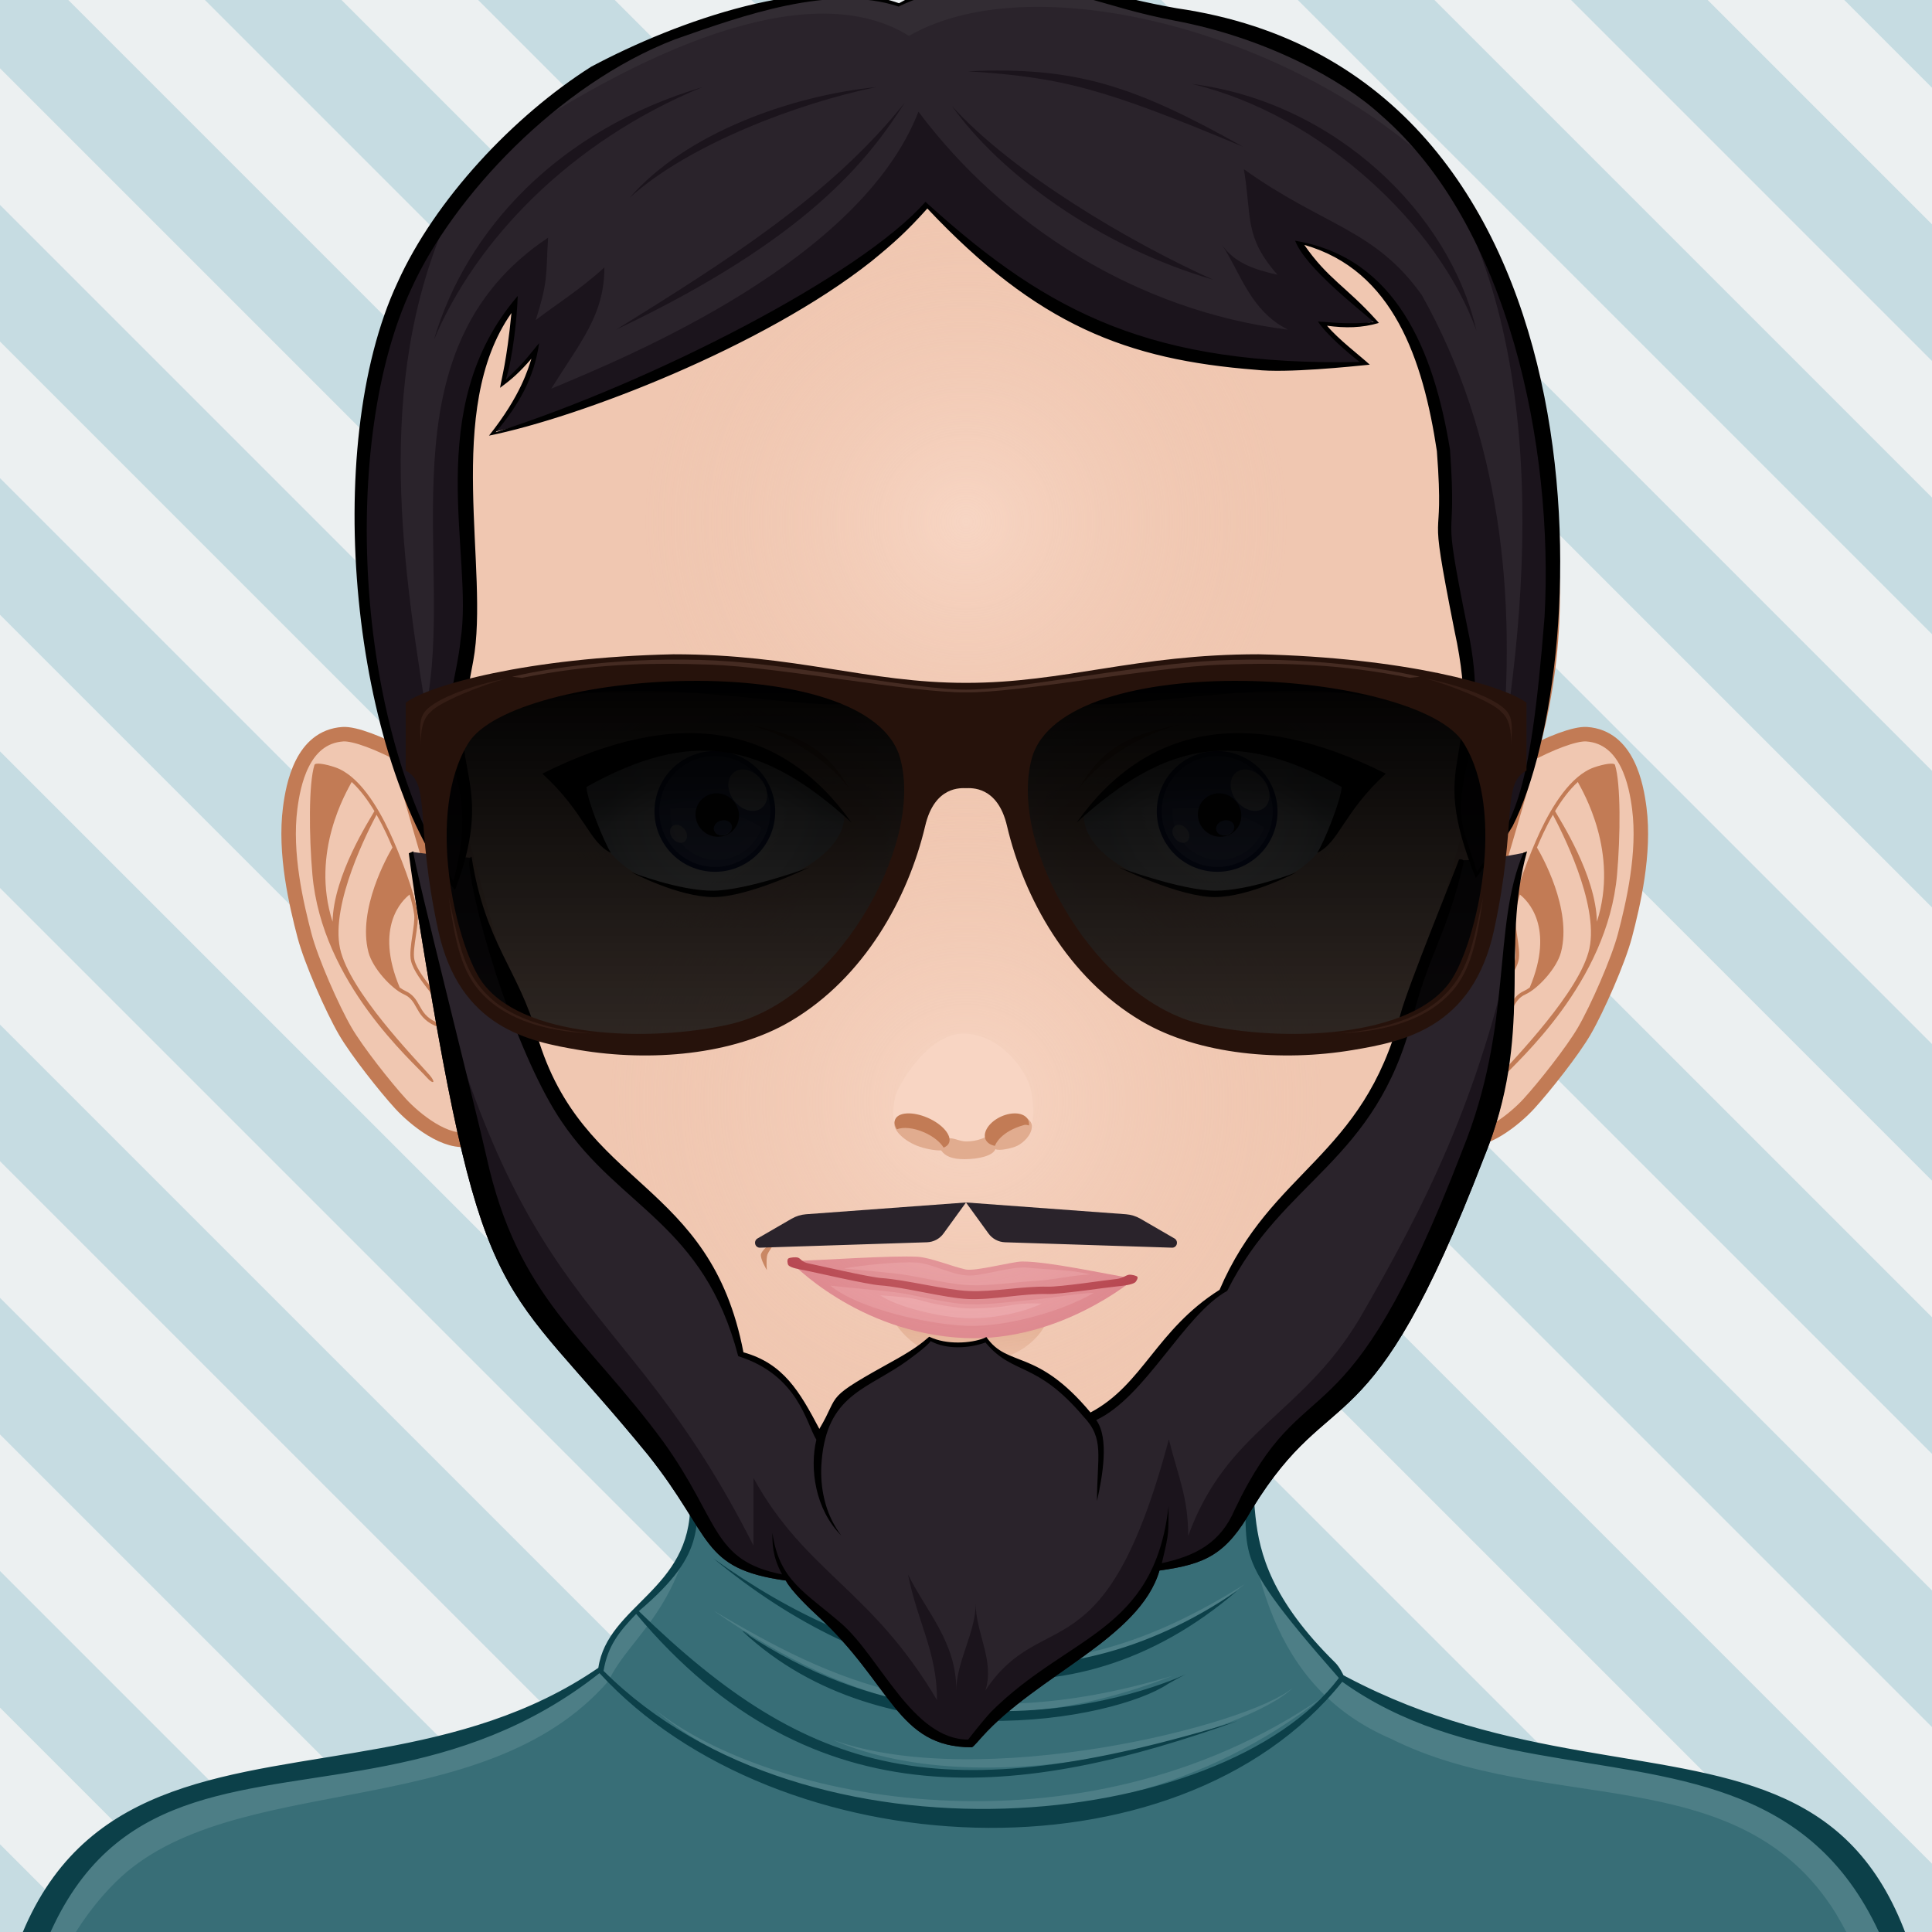<svg xmlns='http://www.w3.org/2000/svg' viewBox='0 0 200 200' width='200' height='200'><defs><linearGradient id='gradient-14' x1='100' x2='100' y1='170' y2='132' gradientUnits='userSpaceOnUse'><stop stop-color='#e1ac8f' stop-opacity='0.8' offset='0'/><stop stop-color='#c27b55' stop-opacity='1' offset='0.7'/></linearGradient><radialGradient id='gradient-18' cx='100' cy='114' r='41' gradientUnits='userSpaceOnUse'><stop stop-color='#ffe4d6' stop-opacity='0.5' offset='0'/><stop stop-color='#f0c7b1' stop-opacity='0' offset='0.9'/></radialGradient><radialGradient id='gradient-19' cx='100' cy='54' r='37' gradientUnits='userSpaceOnUse'><stop stop-color='#ffe4d6' stop-opacity='0.5' offset='0'/><stop stop-color='#f0c7b1' stop-opacity='0' offset='0.9'/></radialGradient><radialGradient id='gradient-42' cx='126.035' cy='84.795' r='10.908' gradientTransform='matrix(-1 0 0 1 200 0)' gradientUnits='userSpaceOnUse'><stop stop-color='#FFFFFF' stop-opacity='1' offset='0'/><stop stop-color='#FDFEFE' stop-opacity='1' offset='0.544'/><stop stop-color='#F6F8F9' stop-opacity='1' offset='0.74'/><stop stop-color='#EAEFF2' stop-opacity='1' offset='0.879'/><stop stop-color='#D9E3E8' stop-opacity='1' offset='0.992'/><stop stop-color='#D8E2E7' stop-opacity='1' offset='1'/></radialGradient><radialGradient id='gradient-43' cx='125.637' cy='84.795' r='10.908' gradientUnits='userSpaceOnUse'><stop stop-color='#FFFFFF' stop-opacity='1' offset='0'/><stop stop-color='#FDFEFE' stop-opacity='1' offset='0.544'/><stop stop-color='#F6F8F9' stop-opacity='1' offset='0.74'/><stop stop-color='#EAEFF2' stop-opacity='1' offset='0.879'/><stop stop-color='#D9E3E8' stop-opacity='1' offset='0.992'/><stop stop-color='#D8E2E7' stop-opacity='1' offset='1'/></radialGradient><radialGradient id='gradient-94' cx='123.813' cy='83.449' fx='136.255' fy='83.484' r='17.696' gradientTransform='matrix(1 0.021 0.017 -0.8 -48.987 147.618)' gradientUnits='userSpaceOnUse'><stop stop-color='#e1ac8f' stop-opacity='1' offset='0'/><stop stop-color='#e1ac8f' stop-opacity='0.3' offset='0.7'/><stop stop-color='#f0c7b1' stop-opacity='0' offset='1'/></radialGradient><radialGradient id='gradient-95' cx='122.749' cy='106.061' r='28.568' gradientTransform='matrix(-0.883 -0.469 -0.413 0.777 229.449 81.279)' gradientUnits='userSpaceOnUse'><stop stop-color='#000000' stop-opacity='0' offset='0.9'/><stop stop-color='#000000' stop-opacity='0.2' offset='1'/></radialGradient><radialGradient id='gradient-96' cx='123.414' cy='83.449' fx='135.857' fy='83.484' r='17.696' gradientTransform='matrix(-1 0.021 -0.017 -0.8 248.19 147.626)' gradientUnits='userSpaceOnUse'><stop stop-color='#e1ac8f' stop-opacity='1' offset='0'/><stop stop-color='#e1ac8f' stop-opacity='0.3' offset='0.7'/><stop stop-color='#f0c7b1' stop-opacity='0' offset='1'/></radialGradient><radialGradient id='gradient-97' cx='122.351' cy='106.061' r='28.568' gradientTransform='matrix(0.883 -0.469 0.413 0.777 -29.496 81.092)' gradientUnits='userSpaceOnUse'><stop stop-color='#000000' stop-opacity='0' offset='0.9'/><stop stop-color='#000000' stop-opacity='0.2' offset='1'/></radialGradient><linearGradient id='gradient-122' x1='130' x2='130' y1='69' y2='109' gradientUnits='userSpaceOnUse'><stop stop-color='#000' stop-opacity='1' offset='0'/><stop stop-color='#000' stop-opacity='0.8' offset='1'/></linearGradient><linearGradient id='gradient-123' x1='130' x2='130' y1='69' y2='109' gradientTransform='matrix(-1 0 0 1 200 0)' gradientUnits='userSpaceOnUse'><stop stop-color='#000' stop-opacity='1' offset='0'/><stop stop-color='#000' stop-opacity='0.8' offset='1'/></linearGradient><linearGradient id='gradient-137' x1='100' x2='100' y1='141' y2='137' gradientUnits='userSpaceOnUse'><stop stop-color='#e8b9a0' stop-opacity='1' offset='0.1'/><stop stop-color='#e1ac8f' stop-opacity='1' offset='1'/></linearGradient></defs><path fill='#ecf0f1' opacity='1' d='M225,225H-25V-25h250V225z'/><path fill='#c6dce2' opacity='1' d='M137.635-25h14.142L225,48.224v14.142L137.635-25z M225,90.649V76.507L123.492-25h-14.142L225,90.649z M225,118.934v-14.142L95.208-25H81.065L225,118.934z M225,147.219v-14.143L66.925-25H52.782L225,147.219z M225,225v-7.071L-17.929-25H-25v7.071L217.929,225H225z M225,5.796V-8.345L208.345-25h-14.142L225,5.796z M225,34.081V19.939L180.061-25h-14.142L225,34.081z M225,175.503V161.36L38.64-25H24.497L225,175.503z M222.487-25L225-22.487V-25H222.487z M48.224,225h14.143L-25,137.635v14.142L48.224,225z M19.938,225h14.143L-25,165.919v14.143L19.938,225z M-8.345,225H5.798L-25,194.203v14.143L-8.345,225z M76.507,225h14.143L-25,109.351v14.142L76.507,225z M-22.487,225L-25,222.487V225H-22.487z M161.36,225h14.143L-25,24.497V38.64L161.36,225z M104.792,225h14.142L-25,81.066v14.142L104.792,225z M189.645,225h14.142L-25-3.787v14.142L189.645,225z M225,203.787v-14.143L10.354-25H-3.786L225,203.787z M133.076,225h14.142L-25,52.782v14.142L133.076,225z'/><path fill='#2a232b' opacity='1' d='M100.5,100.5h-1v-1h1V100.5z'/><path fill='#f0c7b1' opacity='1' d='M195.417 199.778c-2.196-4.746-8.195-11.779-14.86-13.722 -8.239-2.403-26.837-5.308-33.733-6.923 -5.528-1.296-16.662-11.294-20.564-14.65 -0.7-0.6-1.273-1.839-1.287-2.76 -0.139-10.864 4.195-39.724 4.195-39.724H100 70.833c0 0 4.334 28.859 4.193 39.724 -0.011 0.921-0.587 2.16-1.285 2.76 -3.902 3.356-15.036 13.354-20.564 14.65 -6.897 1.615-25.495 4.619-33.733 7.022 -6.667 1.942-12.664 8.876-14.86 13.622 -3.708 8.008-4.584 22.5-4.584 35h100 100C200 222.278 199.123 207.786 195.417 199.778z'/><path fill='#ffe4d6' opacity='1' d='M159.156 184.058c24.342 3.542 34.586 8.708 37.794 50.721H200c0-12.5-0.877-26.992-4.583-35 -2.196-4.746-8.195-11.779-14.86-13.722 -8.239-2.403-26.837-5.308-33.733-6.923 -5.528-1.296-18.242-12.069-21.643-16.35 3.36 4.704 12.791 15.605 21.054 18.46C150.188 182.61 153.48 183.232 159.156 184.058zM53.766 181.244c8.263-2.854 17.693-13.756 21.054-18.46 -3.4 4.28-16.114 15.054-21.643 16.35 -6.896 1.615-25.494 4.619-33.733 7.022 -6.665 1.942-12.664 8.876-14.86 13.622 -3.706 8.008-4.583 22.5-4.583 35h3.05c3.188-41.744 13.475-47.183 37.794-50.721C46.52 183.232 49.813 182.61 53.766 181.244z'/><path fill='#e1ac8f' opacity='1' d='M95.646 197.62c0 0-5.074-1.609-7.083-2.379 -10.449-4.009-44.395-6.607-44.395-6.607s35.754 1.419 43.644 2.779c-0.458-4.767-3.017-20.004-3.017-20.004s5.149 16.815 6.409 21.057C91.878 194.734 95.646 197.62 95.646 197.62zM106.445 196.278c-0.089 0.073-0.191 0.168-0.302 0.268C106.256 196.461 106.358 196.372 106.445 196.278zM95.646 197.62c0 0 2.893 2.992 4.347 3.03 1.91 0.051 4.828-2.899 6.151-4.104 -1.265 0.957-4.159 1.391-5.31 1.436C99.504 198.033 95.646 197.62 95.646 197.62zM116.664 190.101c-1.545 0.248-4.386 0.789-4.386 0.789l2.287-14.89c-0.646 3.071-4.474 16.211-8.12 20.278 1.91-1.616 6.158-2.391 8.324-2.704 10.236-1.484 10.232-1.483 41.062-4.94C155.831 188.634 126.76 188.479 116.664 190.101z'/><path fill='none' opacity='1' d='M195.417 199.778c-2.196-4.746-8.195-11.779-14.86-13.722 -8.239-2.403-26.837-5.308-33.733-6.923 -5.528-1.296-16.662-11.294-20.564-14.65 -0.7-0.6-1.273-1.839-1.287-2.76 -0.139-10.864 4.195-39.724 4.195-39.724H100 70.833c0 0 4.334 28.859 4.193 39.724 -0.011 0.921-0.587 2.16-1.285 2.76 -3.902 3.356-15.036 13.354-20.564 14.65 -6.897 1.615-25.495 4.619-33.733 7.022 -6.667 1.942-12.664 8.876-14.86 13.622 -3.708 8.008-4.584 22.5-4.584 35h100 100C200 222.278 199.123 207.786 195.417 199.778z' stroke='#c27b55' stroke-width='1.5'/><path fill='url(#gradient-14)' opacity='1' d='M103.705 170.189c5.292-1.558 13.31-7.012 20.631-12.852 0.352-6.636 1.433-15.887 2.396-23.284 -14.957-2.455-38.464-2.408-53.454 0.081 0.95 7.3 2.01 16.38 2.372 22.974 7.055 5.816 14.789 11.372 20.685 13.087C97.144 170.431 102.896 170.428 103.705 170.189z'/><path fill='#386e77' opacity='1' d='M-0.35 235.399c-5.397-68.442 34.095-42.726 62.751-62.455 0.43-2.869 2.012-4.49 4.209-6.688 8.539-8.537 3.556-12.475 6.837-16.225 0.061 0.682 0.121 1.609 0.203 2.609 14.335 15.54 41.122 21.975 52.534 1.957 0.057-1.388 0.281-4.84 0.455-6.532 2.596 1.968 2.467 4.504 2.671 7.165 0.952 12.423 8.132 15.523 9.356 18.519 29.112 18.84 64.362-8.488 61.582 61.22C190.104 235.4 82.543 236.083-0.35 235.399z'/><path fill='#4d7e86' opacity='1' d='M200.249 234.97c-0.493 0.021-1.225 0.043-2.165 0.064C197.343 222.419 196.966 209.61 190 198c-10-16-30-10-46-18 -12.592-5.396-14.666-18.072-15.685-30.026 0.869 1.59 0.853 3.393 0.995 5.258 0.952 12.423 8.132 15.523 9.356 18.519C167.779 192.59 203.029 165.262 200.249 234.97zM12 194.805c11.883-11.718 38-5.801 51-20.801 2.369-5.019 8.619-7.769 9.354-21.899 -0.828 3.247 1.257 7.153-5.743 14.152 -2.197 2.197-3.779 3.818-4.209 6.688 -28.656 19.729-68.148-5.987-62.751 62.455 0.475 0.004 0.955 0.008 1.432 0.012C0.058 220.805 2.523 204.149 12 194.805zM73.869 166.735c14.154 9.8 28.403 14.222 47.5 6.75C98.572 180.314 85.85 173.819 73.869 166.735zM93.095 170.59c12.673 4 24.608 2.148 35.774-6.604C117.411 171.174 106.868 173.999 93.095 170.59zM67.786 176.957c11.886 10.565 44.754 17.908 69.083-1.222C111.67 193.004 79.525 186.392 67.786 176.957zM86.209 180.108c16.699 7.246 43.293-0.997 47.602-5.373C129.232 178.65 101.399 185.549 86.209 180.108z'/><path fill='#0c4049' opacity='1' d='M139.439 173.615h-0.011c-0.119-0.06-0.239-0.13-0.359-0.2 -0.018-0.054-0.39-0.846-0.851-1.3 -13.21-13.021-4.921-19.103-11.609-24.479 -0.035 0.62-0.531 4.908-0.62 6.819 -11.334 19.824-38.513 12.837-52.13-1.939 -0.045-0.542-0.211-2.664-0.29-3.221 -1.843 1.843-2.156 3.686-2.122 6.281 0.117 9.025-8.533 10.548-9.508 17.079 -28.303 19.487-68.409-6.355-62.75 63.24 84.796 0.705 195.013-0.026 201.541-0.45C203.572 167.624 173.061 191.379 139.439 173.615zM126.739 148.365c0.092 0.092 0.661 0.819 1.11 1.521 -0.366 1-0.638 2.347-1.53 3.93C126.651 149.852 126.667 149.771 126.739 148.365zM73.379 150.216c0.037 0.463 0.12 1.46 0.16 1.949 -0.29-0.31-0.57-0.6-0.82-0.88C72.919 150.905 73.129 150.545 73.379 150.216zM65.859 167.075c18.439 21.978 40.26 18.955 62.26 11.08 -30.612 9.414-44.329 5.81-61.99-11.37 7.46-6.32 5.691-8.829 6.35-15.01 20.39 23.21 50.375 17.96 55.81-1.13h0.01c1.958 11.071-2.637 8.336 10.301 23.06 -12.049 15.935-54.963 20.369-76.121-0.739C62.904 170.416 64.056 168.941 65.859 167.075zM0.109 234.838C0 165.37 32.869 196.235 62.059 173.204c18.395 20.038 59.684 22.314 76.89 0.892 24.883 17.816 61.965-6.61 60.533 60.223C140.951 233.913 65.786 234.118 0.109 234.838zM120.929 174.306c-5.603 3.779-29.402 8.238-44-5.38h-0.01l-0.07-0.061c0.235 0.061 0.513 0.131 0.73 0.46 -0.01-0.01-0.03-0.03-0.06-0.05 -0.085-0.105-0.354-0.32-0.5-0.32C103.716 186.869 130.316 168.975 120.929 174.306zM128.089 164.665c-17.654 15.185-38.134 9.989-54.24-3.34C89.656 172.72 108.896 177.796 128.089 164.665z'/><path fill='#f0c7b1' opacity='1' d='M47.34 82.506c-1.378-2.405-9.403-6.675-11.855-6.501 -4.229 0.299-5.137 5.269-5.446 7.648 -0.609 4.696 0.645 10 1.485 13.201 0.687 2.615 2.874 7.578 4.214 9.883 1.197 2.062 4.145 5.792 5.733 7.525 1.398 1.529 4.73 4.311 7.248 3.632 2.769-0.744 6.015-3.945 6.239-5.312C56.165 105.172 50.926 88.763 47.34 82.506z' stroke='#c27b55' stroke-width='1.5'/><path fill='#c27b55' opacity='1' d='M42.903 99.38c-0.142-0.584 0.007-1.569 0.151-2.521 0.131-0.868 0.255-1.686 0.18-2.265 -0.284-2.169-1.888-6.29-2.936-8.524 -1.206-2.568-3.157-5.803-5.602-6.639 -1.011-0.346-2.073-0.522-2.145-0.241 -0.611 1.943-0.563 7.341-0.212 11.338 0.987 11.242 10.375 19.34 11.872 21.045 0.276 0.314 0.566 0.501 0.637 0.426 0.072-0.076-0.1-0.388-0.375-0.704 -1.477-1.692-8.314-8.684-9.27-13.098 -1.012-4.685 3-12.386 3.776-13.855 0.397 0.69 0.732 1.352 0.991 1.904 0.204 0.434 0.429 0.941 0.66 1.489 -0.456 0.767-3.656 6.36-2.489 10.836 0.431 1.651 2.379 3.778 3.67 4.362 0.71 0.321 0.978 0.801 1.287 1.355 0.359 0.645 0.765 1.374 1.946 1.903 0.24 0.108 0.457 0.151 0.649 0.151 0.333 0 0.586-0.135 0.773-0.295 0.019 0.282-0.349 2.52-0.357 2.853 -0.012 0.431 0.045 0.787 0.146 0.796 0.101 0.008 0.207-0.334 0.221-0.766 0.016-0.529 0.379-3.061 0.289-3.372 -0.264-0.923-1.073-1.964-1.93-3.068C43.994 101.407 43.122 100.284 42.903 99.38zM34.428 95.416c-2.316-7.184 1.456-13.479 1.977-14.464 0.906 0.826 1.704 1.932 2.354 3.015C38.286 84.83 34.526 90.584 34.428 95.416zM45.187 105.831c-1.069-0.479-1.427-1.12-1.774-1.742 -0.313-0.562-0.637-1.143-1.458-1.515 -0.179-0.082-0.375-0.204-0.576-0.346 -2.646-6.304 0.289-9.059 1.025-9.625 0.226 0.771 0.394 1.478 0.468 2.045 0.067 0.521-0.058 1.348-0.179 2.148 -0.149 0.992-0.305 2.018-0.144 2.681 0.239 0.989 1.137 2.146 2.005 3.263 0.771 0.993 1.562 2.015 1.832 2.849C46.271 105.757 45.905 106.155 45.187 105.831z'/><path fill='#f0c7b1' opacity='1' d='M152.398 82.506c1.377-2.405 9.402-6.675 11.855-6.501 4.229 0.299 5.137 5.269 5.445 7.648 0.609 4.696-0.645 10-1.484 13.201 -0.688 2.615-2.875 7.578-4.215 9.883 -1.197 2.062-4.145 5.792-5.732 7.525 -1.398 1.529-4.73 4.311-7.248 3.632 -2.77-0.744-6.016-3.945-6.238-5.312C143.574 105.172 148.813 88.763 152.398 82.506z' stroke='#c27b55' stroke-width='1.5'/><path fill='#c27b55' opacity='1' d='M154.902 102.491c-0.855 1.104-1.666 2.146-1.93 3.068 -0.09 0.312 0.273 2.843 0.289 3.372 0.014 0.432 0.119 0.773 0.221 0.766 0.102-0.009 0.158-0.365 0.146-0.796 -0.01-0.333-0.377-2.57-0.357-2.853 0.188 0.16 0.439 0.295 0.771 0.295 0.193 0 0.41-0.043 0.65-0.151 1.182-0.53 1.588-1.259 1.945-1.903 0.311-0.555 0.578-1.034 1.287-1.355 1.291-0.584 3.24-2.711 3.67-4.362 1.168-4.476-2.031-10.07-2.488-10.836 0.23-0.548 0.457-1.056 0.66-1.489 0.26-0.552 0.594-1.214 0.99-1.904 0.777 1.469 4.789 9.17 3.777 13.855 -0.955 4.415-7.793 11.406-9.27 13.098 -0.275 0.316-0.447 0.628-0.375 0.704 0.072 0.075 0.361-0.111 0.637-0.426 1.498-1.705 10.885-9.803 11.873-21.045 0.35-3.997 0.396-9.395-0.213-11.338 -0.072-0.281-1.135-0.104-2.145 0.241 -2.445 0.836-4.396 4.071-5.604 6.639 -1.047 2.234-2.65 6.354-2.936 8.524 -0.076 0.579 0.049 1.397 0.18 2.265 0.145 0.951 0.293 1.936 0.15 2.521C156.617 100.284 155.744 101.407 154.902 102.491zM160.979 83.966c0.65-1.083 1.449-2.188 2.355-3.015 0.52 0.986 4.291 7.28 1.977 14.464C165.211 90.584 161.453 84.83 160.979 83.966zM153.352 105.59c0.271-0.834 1.063-1.856 1.832-2.849 0.869-1.118 1.766-2.274 2.006-3.263 0.16-0.663 0.006-1.689-0.145-2.681 -0.121-0.8-0.246-1.627-0.178-2.148 0.074-0.567 0.242-1.273 0.467-2.045 0.736 0.566 3.672 3.321 1.025 9.625 -0.201 0.142-0.396 0.264-0.576 0.346 -0.82 0.372-1.145 0.953-1.457 1.515 -0.348 0.622-0.705 1.263-1.775 1.742C153.834 106.155 153.467 105.757 153.352 105.59z'/><path fill='#f0c7b1' opacity='1' d='M138.275 134.933c-7.56 7.762-25.273 22.52-34.57 25.257 -0.809 0.238-6.561 0.241-7.37 0.006 -10.402-3.025-26.524-18.002-34.545-25.284 -0.698-0.634-1.876-2.14-2.323-2.97 -6.875-12.77-18.452-54.948-18.462-54.995 -1.3-4.911-1.996-10.066-2.004-15.382C38.949 28.09 66.155 0.919 99.773 0.867c33.621-0.052 60.913 27.033 60.964 60.507 0.009 5.316-0.669 10.473-1.952 15.389 -0.015 0.047-11.729 42.121-18.293 55.052C140.06 132.667 138.942 134.247 138.275 134.933z'/><path fill='#e8b9a0' opacity='1' d='M122.923 5.375c19.396 9.496 32.911 30.588 32.944 55.131 0.009 5.316-0.615 10.473-1.796 15.389 -0.013 0.047-10.79 42.121-16.829 55.053 -0.398 0.852-1.426 2.432-2.039 3.117 -6.955 7.762-23.252 22.52-31.805 25.258 -0.744 0.238-6.036 0.24-6.781 0.006 -9.57-3.025-24.402-18.002-31.782-25.285 -0.642-0.633-1.726-2.139-2.137-2.969 -6.325-12.77-16.976-54.948-16.985-54.996 -1.196-4.911-1.836-10.066-1.844-15.382C43.835 36.099 57.351 14.919 76.79 5.389c-22.202 9.066-37.828 30.804-37.789 56.176 0.008 5.316 0.704 10.471 2.004 15.382 0.01 0.047 11.587 42.226 18.462 54.995 0.447 0.83 1.625 2.336 2.323 2.97 8.021 7.282 24.144 22.259 34.545 25.284 0.809 0.235 6.562 0.232 7.37-0.006 9.297-2.737 27.011-17.495 34.57-25.257 0.667-0.686 1.784-2.266 2.217-3.118 6.564-12.932 18.278-55.005 18.293-55.052 1.283-4.916 1.961-10.072 1.952-15.389C160.699 36.059 145.075 14.408 122.923 5.375z'/><path fill='none' opacity='1' d='M138.275 134.933c-7.56 7.762-25.273 22.52-34.57 25.257 -0.809 0.238-6.561 0.241-7.37 0.006 -10.402-3.025-26.524-18.002-34.545-25.284 -0.698-0.634-1.876-2.14-2.323-2.97 -6.875-12.77-18.452-54.948-18.462-54.995 -1.3-4.911-1.996-10.066-2.004-15.382C38.949 28.09 66.155 0.919 99.773 0.867c33.621-0.052 60.913 27.033 60.964 60.507 0.009 5.316-0.669 10.473-1.952 15.389 -0.015 0.047-11.729 42.121-18.293 55.052C140.06 132.667 138.942 134.247 138.275 134.933z' stroke='#c27b55' stroke-width='1.5'/><path fill='url(#gradient-137)' opacity='1' d='M100.671 140.999c-5.683-0.008-7.963-3.983-7.963-3.983 6.845 2.441 15.408 0.264 15.408 0.264S106.377 141.008 100.671 140.999z'/><path fill='#da7c87' opacity='1' d='M81.783 130.557c3.57-0.112 10.625-0.609 13.211-0.457 1.337 0.079 3.53 0.999 4.971 1.313 1.003 0.22 4.814-0.817 5.842-0.822 2.687-0.017 8.513 1.274 11.642 1.782 0.173 0.027 0 0 0 0s-7.699 6.575-17.56 6.143C88.728 138.025 81.783 130.557 81.783 130.557S81.606 130.562 81.783 130.557z'/><path fill='#ac2e3d' opacity='1' d='M117.743 132.177c-0.085-0.126-0.641-0.245-0.846-0.221 -0.373 0.044-0.643 0.389-1.425 0.458 -0.904 0.084-5.695 0.815-7.002 0.782 -2.629-0.064-5.647 0.561-8.157 0.451 -2.513-0.11-6.464-1.159-9.077-1.344 -1.297-0.092-6.623-1.333-7.505-1.507 -0.759-0.15-0.82-0.506-1.125-0.607 -0.215-0.074-0.832-0.023-0.999 0.09 -0.145 0.1-0.1 0.557 0.001 0.683 0.248 0.305 1.167 0.435 1.838 0.568 0.931 0.184 6.336 1.438 7.67 1.532 2.586 0.186 6.589 1.303 9.123 1.414 2.532 0.112 5.608-0.587 8.21-0.521 1.338 0.034 6.197-0.699 7.156-0.784 0.694-0.064 1.556-0.179 1.876-0.402C117.634 132.664 117.826 132.309 117.743 132.177z'/><path fill='#e28c96' opacity='1' d='M99.999 137.244c-4.411-0.192-11.369-1.912-14.032-4.152 1.629 0.195 5.155 0.481 6.772 0.693 1.997 0.265 4.761 1.003 6.795 1.192 2.196 0.202 5.2-0.237 7.342-0.422 1.79-0.153 4.563-0.661 6.35-0.72C110.221 135.628 104.257 137.43 99.999 137.244zM107.157 132.606c1.602-0.081 4.101-0.628 5.694-0.675 -1.796-0.491-4.499-0.493-6.406-0.697 -1.646-0.174-4.155 0.69-5.787 0.804 -1.838 0.132-4.022-1.204-5.733-1.333 -1.857-0.138-5.733 0.283-7.555 0.604 1.556 0.17 4.94 0.433 6.472 0.682 1.878 0.306 4.573 0.966 6.522 1.052C102.362 133.131 105.183 132.708 107.157 132.606z'/><path fill='#e99ca5' opacity='1' d='M100.006 136.455c-2.626-0.118-6.989-1.062-8.873-2.365 0.482 0.022 1.884 0.146 2.348 0.189 0.146 0.015 0.293 0.031 0.438 0.05 0.757 0.101 1.489 0.304 2.271 0.515 0.759 0.207 2.481 0.47 3.329 0.557 0.167 0.019 0.333 0.027 0.501 0.034 1.043 0.048 2.983-0.061 3.943-0.21 0.609-0.095 1.182-0.192 1.77-0.247 0.32-0.032 0.669-0.047 1.061-0.049 0.336-0.003 0.689 0.006 1.036 0.017C106.063 135.841 102.713 136.574 100.006 136.455z'/><path fill='#c27b55' opacity='1' d='M79.382 131.481c0 0-0.708-1.188-0.609-1.633 0.139-0.619 1.923-1.85 1.923-1.85s-1.08 1.415-1.247 1.863C79.288 130.294 79.382 131.481 79.382 131.481z'/><path fill='url(#gradient-42)' opacity='1' d='M60.505 80.842c0.241 2.336 0.667 11.497 13.706 11.489 5.836-0.005 13.361-3.612 13.211-8.063 0 0-6.704-7.009-14-7.009S60.504 80.831 60.505 80.842z'/><path fill='url(#gradient-43)' opacity='1' d='M139.097 80.842c-0.241 2.336-0.667 11.497-13.706 11.489 -5.836-0.005-13.361-3.612-13.211-8.063 0 0 6.704-7.009 14-7.009S139.098 80.831 139.097 80.842z'/><path fill='#4e60a3' opacity='1' d='M79.788 85.588c-0.869 3.192-4.162 5.073-7.361 4.196 -3.197-0.876-5.084-4.178-4.214-7.371 0.869-3.195 4.168-5.076 7.365-4.198C78.772 79.09 80.659 82.392 79.788 85.588z' stroke='#152975' stroke-width='0.5'/><path fill='#6777b2' opacity='1' d='M78.855 85.662c-0.849 2.452-3.407 3.881-5.899 3.199 -2.3-0.631-3.752-2.838-3.563-5.171 0.853-0.067 1.787-0.087 2.756-0.04 -0.01 0.033-0.027 0.062-0.036 0.096 -0.306 1.125 0.407 2.305 1.592 2.63 1.189 0.326 2.401-0.326 2.707-1.451 0.039-0.147 0.06-0.294 0.065-0.439C77.29 84.782 78.088 85.165 78.855 85.662z'/><path fill='#000000' opacity='0.9' d='M74.813 82.21c-1.203-0.344-2.429 0.342-2.739 1.54 -0.311 1.191 0.412 2.438 1.614 2.783 1.204 0.345 2.43-0.342 2.741-1.534C76.742 83.801 76.016 82.555 74.813 82.21zM75.075 86.442c-0.5 0.156-1.017-0.051-1.154-0.462 -0.133-0.411 0.163-0.867 0.667-1.019 0.503-0.156 1.019 0.051 1.157 0.459C75.881 85.831 75.582 86.287 75.075 86.442z'/><path fill='#ffffff' opacity='0.6' d='M70.811 87.159c-0.37 0.222-0.922 0.023-1.238-0.447 -0.316-0.466-0.269-1.024 0.102-1.247 0.368-0.219 0.925-0.021 1.239 0.446C71.226 86.378 71.181 86.938 70.811 87.159z'/><path fill='#ffffff' opacity='0.8' d='M78.71 83.74c-0.846 0.507-2.117 0.051-2.837-1.02 -0.72-1.072-0.612-2.352 0.234-2.857 0.844-0.509 2.118-0.053 2.834 1.019C79.66 81.954 79.556 83.232 78.71 83.74z'/><path fill='#4e60a3' opacity='1' d='M131.788 85.588c-0.869 3.192-4.162 5.073-7.362 4.196 -3.196-0.876-5.084-4.178-4.214-7.371 0.869-3.195 4.169-5.076 7.365-4.198C130.772 79.09 132.658 82.392 131.788 85.588z' stroke='#152975' stroke-width='0.5'/><path fill='#6777b2' opacity='1' d='M130.855 85.662c-0.849 2.452-3.408 3.881-5.899 3.199 -2.3-0.631-3.753-2.838-3.563-5.171 0.854-0.067 1.787-0.087 2.756-0.04 -0.01 0.033-0.027 0.062-0.036 0.096 -0.306 1.125 0.407 2.305 1.593 2.63 1.189 0.326 2.401-0.326 2.707-1.451 0.038-0.147 0.06-0.294 0.065-0.439C129.29 84.782 130.089 85.165 130.855 85.662z'/><path fill='#000000' opacity='0.9' d='M126.813 82.21c-1.202-0.344-2.429 0.342-2.738 1.54 -0.312 1.191 0.412 2.438 1.613 2.783 1.204 0.345 2.431-0.342 2.742-1.534C128.741 83.801 128.016 82.555 126.813 82.21zM127.075 86.442c-0.5 0.156-1.018-0.051-1.154-0.462 -0.133-0.411 0.163-0.867 0.667-1.019 0.503-0.156 1.019 0.051 1.157 0.459C127.881 85.831 127.582 86.287 127.075 86.442z'/><path fill='#ffffff' opacity='0.6' d='M122.812 87.159c-0.37 0.222-0.923 0.023-1.238-0.447 -0.316-0.466-0.27-1.024 0.102-1.247 0.367-0.219 0.926-0.021 1.239 0.446C123.227 86.378 123.181 86.938 122.812 87.159z'/><path fill='#ffffff' opacity='0.8' d='M130.71 83.74c-0.846 0.507-2.116 0.051-2.837-1.02 -0.72-1.072-0.612-2.352 0.234-2.857 0.845-0.509 2.117-0.053 2.834 1.019C131.66 81.954 131.557 83.232 130.71 83.74z'/><path fill='#f0c7b1' opacity='1' d='M55.199 83.999c0 13.807 8.507 25 19 25s19-11.193 19-25 -8.507-25-19-25S55.199 70.192 55.199 83.999zM60.505 80.842c-0.001-0.011 5.621-3.583 12.917-3.583s14 7.009 14 7.009c0.15 4.45-7.375 8.058-13.211 8.063C61.172 92.339 60.746 83.179 60.505 80.842z'/><path fill='url(#gradient-94)' opacity='1' d='M58.098 84.073c-0.078 7.733 8.894 13.964 18.553 13.926 9.657-0.044 17.473-6.342 17.446-14.077C94.072 76.191 86.23 69.959 76.57 70 66.909 70.043 58.202 73.495 58.098 84.073zM60.505 80.842c-0.001-0.011 5.621-3.583 12.917-3.583s14 7.009 14 7.009c0.15 4.45-7.375 8.058-13.211 8.063C61.172 92.339 60.746 83.179 60.505 80.842z'/><path fill='url(#gradient-95)' opacity='1' d='M60.505 80.842c0.241 2.336 0.667 11.497 13.706 11.489 5.836-0.005 13.361-3.612 13.211-8.063 0 0-6.704-7.009-14-7.009S60.504 80.831 60.505 80.842z'/><path fill='#c27b55' opacity='1' d='M88.143 81.99c-0.995-1.708-5.02-5.623-10.804-6.99C84.38 76.245 86.134 78.672 88.143 81.99z'/><path fill='#000000' opacity='1' d='M60.707 81.467c0.099 1.422 1.79 5.64 2.534 6.819 -2.275-1.08-2.705-4.186-7.099-8.199 14.067-7.027 24.748-5.142 32 5.061C78.764 76.573 71.396 75.496 60.707 81.467zM83.776 89.792c0 0-6.42 2.373-9.923 2.41 -3.503 0.039-8.483-1.906-8.483-1.906s4.851 2.565 8.483 2.57C77.487 92.872 83.776 89.792 83.776 89.792z'/><path fill='#f0c7b1' opacity='1' d='M125.402 58.999c-10.493 0-19 11.193-19 25s8.507 25 19 25 19-11.193 19-25S135.896 58.999 125.402 58.999zM125.391 92.331c-5.836-0.005-13.361-3.612-13.211-8.063 0 0 6.704-7.009 14-7.009s12.918 3.572 12.917 3.583C138.855 83.179 138.43 92.339 125.391 92.331z'/><path fill='url(#gradient-96)' opacity='1' d='M123.031 70c-9.66-0.041-17.502 6.192-17.526 13.922 -0.026 7.735 7.789 14.033 17.446 14.077 9.659 0.038 18.631-6.193 18.553-13.926C141.399 73.495 132.692 70.043 123.031 70zM125.391 92.331c-5.836-0.005-13.361-3.612-13.211-8.063 0 0 6.704-7.009 14-7.009s12.918 3.572 12.917 3.583C138.855 83.179 138.43 92.339 125.391 92.331z'/><path fill='url(#gradient-97)' opacity='1' d='M139.097 80.842c-0.241 2.336-0.667 11.497-13.706 11.489 -5.836-0.005-13.361-3.612-13.211-8.063 0 0 6.704-7.009 14-7.009S139.098 80.831 139.097 80.842z'/><path fill='#c27b55' opacity='1' d='M111.459 81.99c0.995-1.708 5.02-5.623 10.804-6.99C115.222 76.245 113.468 78.672 111.459 81.99z'/><path fill='#000000' opacity='1' d='M111.459 85.148c7.252-10.203 17.933-12.088 32-5.061 -4.394 4.013-4.823 7.119-7.099 8.199 0.744-1.179 2.436-5.397 2.534-6.819C128.205 75.496 120.838 76.573 111.459 85.148zM125.748 92.866c3.633-0.005 8.483-2.57 8.483-2.57s-4.98 1.944-8.483 1.906c-3.503-0.038-9.923-2.41-9.923-2.41S122.114 92.872 125.748 92.866z'/><path fill='url(#gradient-18)' opacity='1' d='M141 113.974c0.035 22.622-18.292 40.994-40.938 41.025 -22.642 0.037-41.028-18.273-41.063-40.9 -0.035-22.62 18.292-41.064 40.937-41.1C122.579 72.964 140.967 91.349 141 113.974z'/><path fill='url(#gradient-19)' opacity='1' d='M137.5 53.999c0 20.711-16.789 37.5-37.499 37.5 -20.711 0-37.501-16.789-37.501-37.5s16.79-37.5 37.501-37.5C120.711 16.499 137.5 33.288 137.5 53.999z'/><path fill='#2a232b' opacity='1' d='M55.992 72.441c14.723-3.028 32.888 2.77 33.336-0.649 0.164-1.252-0.892-1.729-1.755-1.795C72.692 68.733 60.5 68.555 55.992 72.441z'/><path fill='#2a232b' opacity='1' d='M144.008 72.441c-14.724-3.028-32.888 2.77-33.336-0.649 -0.164-1.252 0.892-1.729 1.755-1.795C127.308 68.733 139.5 68.555 144.008 72.441z'/><path fill='#f8d5c3' opacity='1' d='M106.875 113.602c0.883 7.516-4.979 4.153-7.005 4.481 -1.619 0.264-8.75 2.319-7.19-4.58 0.209-0.924 3.23-6.504 7.057-6.504C103.318 106.999 106.526 110.634 106.875 113.602z'/><path fill='#e1ac8f' opacity='1' d='M104.726 115.406c0.037 0.119-2.054 2.09-2.157 1.992 -0.545 0.393-1.476 0.759-2.501 0.767 -0.691 0.007-1.31-0.38-1.81-0.327 -0.019-0.078-4.518-1.747-4.794-2.395 -0.414 0.095-0.714 0.293-0.833 0.591 -0.308 0.773 0.702 1.917 2.255 2.556 0.768 0.315 1.936 0.537 2.54 0.498 0.411 0.593 1.123 0.922 2.459 0.911 1.476-0.015 2.896-0.352 3.161-1.044 0.36 0.22 1.734-0.087 2.248-0.336 0.565-0.273 1.505-1.062 1.528-2.022C106.838 115.78 105.605 115.252 104.726 115.406z'/><path fill='#c27b55' opacity='1' d='M98.24 118.314c-0.091 0.224-0.292 0.382-0.556 0.487 -0.354-0.579-1.084-1.174-2.026-1.585 -1.097-0.478-2.167-0.568-2.814-0.312 -0.225-0.364-0.301-0.72-0.176-1.018 0.321-0.768 1.83-0.842 3.371-0.172C97.578 116.385 98.563 117.551 98.24 118.314zM106.021 116.457c0.19-0.052 0.347 0.015 0.497 0.046 0.089-0.736-0.514-1.269-1.534-1.244 -1.195 0.029-2.502 0.815-2.913 1.755 -0.349 0.8 0.065 1.446 0.931 1.605C103.014 118.49 103.591 117.128 106.021 116.457z'/><path fill='#2a232b' opacity='1' d='M100.58 180.78c-4.91-0.01-6.91-2.7-9.68-6.42 -1.61-2.17-3.44-4.63-6.24-7.19 -0.62-0.58-2.7-2.54-3.23-3.59 -6.28-0.92-7.41-2.74-9.9-6.71 -1.05-1.68-2.35-3.76-4.38-6.31 -2.62-3.2-4.81-5.69-6.75-7.89C51.02 132 49.06 129.78 43.66 96.53c-0.52-3.09-1.1-7.04-1.23-8.14 0.13-0.05 0.26-0.11 0.38-0.18 1.29 0.18 3.04 0.39 5.92 0.59 0.84 5.28 2.39 8.4 3.89 11.42 1.03 2.07 2.1 4.21 2.89 7 2.21 7.51 6.37 11.3 10.39 14.97 4.5 4.1 9.14 8.34 10.96 17.81l0.01 0.06 0.06 0.02c3.98 1.11 5.6 3.71 7.8 7.88l0.08 0.16 0.09-0.15c0.51-0.86 0.81-1.48 1.04-1.97 0.79-1.68 0.89-1.89 7-5.27 1.62-0.91 2.43-1.52 3.26-2.23l0.35 0.15c0.74 0.28 1.63 0.43 2.6 0.43 1.11 0 2.22-0.21 2.92-0.54 0.94 1.32 1.99 1.72 3.31 2.24 1.86 0.72 4.17 1.62 7.43 5.51l0.05 0.06 0.07-0.04c2.71-1.44 4.42-3.58 6.23-5.84 1.88-2.35 3.83-4.78 7.13-6.87 2.4-5.56 5.62-8.89 8.73-12.12 3.87-4.01 7.87-8.16 10.04-16.49 0.54-2.04 3.24-8.84 4.85-12.9 0.6-1.52 1.05-2.65 1.19-3.03 2.54-0.01 4.77-0.4 6.83-0.81 -1.15 4.21-1.19 8.14-1.24 12.31 -0.06 5.81-0.13 11.81-3.2 19.28 -7.67 19.92-11.78 23.46-16.13 27.22 -2.36 2.04-4.8 4.14-7.85 9.09 -2.63 4.66-4.68 5.67-9.52 6.33l-0.06 0.01 -0.02 0.06c-1.23 4.21-5.54 7.24-10.1 10.45 -2.95 2.07-6 4.22-8.28 6.77 -0.05 0.05-0.14 0.16-0.25 0.28C101.08 180.29 100.74 180.68 100.58 180.78z'/><path fill='#1b141c' opacity='1' d='M140.72 136.54c-6 10-13.72 11.46-17.72 22.46 0-4-1-6-2-10 -6.63 24.87-13 17-19 26 1-3-1-6-1-9 0 3-2 6-2 9 0-5-3-8-5-12 1 5 3 8 3 13 -6.79-11.51-13.63-13.22-19-23 0 2 0 5 0 7 -14.01-27.71-24.45-22.31-35.16-68.01 0.22 1.45 0.48 3.1 0.72 4.56 6.52 40.1 8.18 35.27 23.53 54.07 6.79 8.53 5.35 11.75 14.26 13 0.5 1.01 2.42 2.86 3.25 3.62 7.75 7.1 8.23 13.64 16.01 13.64 0.24-0.12 0.83-0.86 1.02-1.05 5.75-6.43 16.35-10.23 18.4-17.25 4.76-0.66 6.91-1.64 9.59-6.38 8.48-13.78 12.02-5.26 23.98-36.32 3.45-8.39 3.12-16.28 3.23-23.56C153.13 113.88 147.41 124.98 140.72 136.54z'/><path fill='#000000' opacity='1' d='M151.04 88.97c-0.34 1-5.3 13.14-6.06 16 -3.9 14.93-13.38 16.08-18.73 28.55 -6.57 4.15-7.92 9.81-13.36 12.7 -5.62-6.73-8.55-4.59-10.78-7.81 -1.18 0.61-3.74 0.83-5.5 0.14H96.6c-0.14-0.06-0.27-0.11-0.41-0.17 -0.79 0.69-1.6 1.3-3.29 2.26 -7.9 4.37-5.79 3.45-8.08 7.28 -2.05-3.88-3.71-6.77-7.86-7.93 -3.43-17.94-16.67-16.88-21.35-32.79 -1.93-6.85-5.38-9.5-6.79-18.49 0 0-0.25-0.14-0.24 0.9 0.7 6.03 5.15 20.02 9.57 26.51 6.02 8.93 14.69 10.58 18.27 24.27 6.22 1.96 7.03 6.94 8.09 8.65 -0.71 2.95-0.14 7.2 2.58 9.92 0 0-0.49-0.67-0.6-0.9 -1.12-1.83-1.57-4.15-1.47-6.27 0.38-7.05 4.17-7.78 8.27-10.49 0.49-0.32 2.82-2 3.04-2.47 1.69 0.9 3.98 0.76 5.7 0.14 0.02 0.02 0.04 0.05 0.05 0.08 2.84 3.35 5.17 1.8 10.08 7.59 2.21 2.31 1.4 4.1 1.4 8.75 0.56-2.52 1.29-6.51-0.08-8.39 5.1-2.37 9.09-10.91 13.56-13.37 5.79-11.59 15.38-13.26 19.21-28.33 1.85-7.04 3.47-8.37 5.27-16.02C151.57 88.85 151.04 88.97 151.04 88.97zM157.71 88.27c-3.27 7.61-1.03 17.75-6.32 30.79 -12.34 32.03-16.09 21.52-23.57 37.21 -1.46 3.42-3.99 4.78-7.55 5.55 0.83-3.41 0.65-3.05 0.7-5.88 -1.51 13.1-10.32 13.24-18.38 21.27 -1.08 1.19-2.37 2.87-2.37 2.87 -5.74 0-9.13-8.55-13.13-12.02 -3.77-3.27-6.42-4.43-7.13-9.37 0 1-0.04 2.38 1 4.29 -7.32-1.44-6.42-5.56-12.28-13.71 -8.01-10.92-15.07-14.81-18.32-29.52 -1.04-4.71-7.52-30.22-7.58-31.63 -0.01 0-0.01 0.01-0.02 0.01 -0.14 0.08-0.29 0.14-0.44 0.2 0.11 1 0.71 5.07 1.24 8.22 6.52 40.1 8.18 35.27 23.53 54.07 6.79 8.53 5.35 11.75 14.26 13 0.5 1.01 2.42 2.86 3.25 3.62 7.75 7.1 8.23 13.64 16.01 13.64 0.24-0.12 0.83-0.86 1.02-1.05 5.75-6.43 16.35-10.23 18.4-17.25 4.76-0.66 6.91-1.64 9.59-6.38 8.48-13.78 12.02-5.26 23.98-36.32 5.31-12.91 1.65-21.63 4.48-31.75L157.71 88.27z'/><path fill='#2a232b' opacity='1' d='M100 124.48l-2.32 3.2c-0.4 0.56-1.04 0.9-1.73 0.92l-17.27 0.56c-0.23 0.01-0.44-0.14-0.5-0.37s0.03-0.46 0.23-0.58l3.54-2.05c0.45-0.26 0.96-0.42 1.48-0.46L100 124.48zM100 124.48l2.32 3.2c0.4 0.56 1.04 0.9 1.73 0.92l17.27 0.56c0.23 0.01 0.44-0.14 0.5-0.37 0.06-0.22-0.03-0.46-0.23-0.58l-3.54-2.05c-0.45-0.26-0.96-0.42-1.48-0.46L100 124.48z'/><path fill='#2a232b' opacity='1' d='M47.026 91.499C36.463 75.132 33.771 45.712 41.42 29.37c3.677-8.152 11.5-16.87 19.933-22.212 3.296-1.755 14.915-7.519 25.207-7.519 2.41 0 4.566 0.328 6.409 0.976l0.128 0.045 0.117-0.068c2.99-1.725 6.747-2.046 14.581-2.148l0.25-0.003c1.869 0 3.991 0.519 6.679 1.175 2.018 0.493 4.305 1.052 7.044 1.532 14.452 2.091 25.214 9.782 31.994 22.861 11.354 21.899 7.755 51.169 2.551 61.403 -1.005 1.71-2.747 3.986-3.457 4.895 -2.569-6.597-2.109-9.274-1.58-12.363 0.486-2.823 1.035-6.024-0.416-12.708 -1.813-9.123-1.767-9.825-1.657-11.519 0.071-1.119 0.169-2.653-0.163-7.04 -1.297-8.593-4.051-18.792-13.937-21.607l-0.787-0.224 0.465 0.674c1.439 2.09 2.693 3.223 4.146 4.534 1.005 0.907 2.043 1.844 3.289 3.227 -0.877 0.208-1.729 0.307-2.646 0.307 -0.667 0-1.372-0.052-2.153-0.158l-0.747-0.102 0.482 0.582c0.824 0.995 2.164 2.119 3.241 3.022 0.251 0.21 0.489 0.411 0.706 0.597 -1.888 0.188-5.86 0.565-8.83 0.565 -0.9 0-1.652-0.035-2.233-0.102 -12.426-0.972-21.939-4-33.822-16.606l-0.219-0.233 -0.213 0.238c-2.139 2.382-3.451 3.556-5.765 5.442C79.22 35.362 60.993 42.51 51.347 44.644c2.717-3.577 3.516-6.073 3.868-7.173l0.08-0.245 -0.5-0.286c-1.06 1.211-1.746 1.854-2.594 2.512 0.01-0.048 0.021-0.097 0.031-0.147 0.235-1.119 0.629-2.991 1.007-6.871l0.109-1.112 -0.642 0.915c-4.648 6.618-4.203 16.015-3.811 24.306 0.209 4.41 0.407 8.576-0.191 11.822 -0.241 1.31-0.404 2.164-0.523 2.786 -0.193 1.004-0.272 1.42-0.372 2.184 -0.42 2.467-0.084 4.289 0.271 6.218C48.625 82.514 49.189 85.575 47.026 91.499z'/><path fill='#1b141c' opacity='1' d='M156.313 85.41c-1.005 1.71-2.747 3.986-3.457 4.895 -4.851-12.454 1.084-10.881-1.996-25.071 -1.813-9.123-1.767-9.825-1.657-11.519 0.071-1.119 0.169-2.653-0.163-7.04 -2.384-15.797-7.969-19.74-14.626-21.635 3.238 4.701 4.341 4.399 7.802 8.238 -2.017 0.48-3.552 0.319-5.546 0.047 1.524 1.839 1.919 2.045 4.43 4.2 -20.885 2.083-32.607-3.115-45.104-16.376C84.298 34.184 60.663 42.583 51.347 44.644c2.298-3.023 3.205-5.132 3.947-7.418l-0.5-0.286c-1.06 1.211-1.746 1.854-2.594 2.512 0.636-3.031 0.833-4.916 1.146-8.13 -4.916 6.998-4.992 13.839-4.453 25.221 0.436 9.196 0.166 10.015-0.714 14.607 -1.88 9.786 2.647 9.943-1.153 20.35C36.463 75.132 33.771 45.712 41.42 29.37c1.542-3.419 3.821-6.936 6.562-10.265 -9.116 17.321-6.863 36.097-3.914 54.259 3.183-14.974-4.985-36.988 12.672-48.76 -0.251 4.011 0.04 4.3-1.274 8.526 1.999-1.542 4.529-3.101 7.099-5.442 0 4.905-2.439 7.648-5.505 12.554 8.215-3.434 32.004-13.243 38.019-28.679 8.829 11.772 22.562 20.601 38.257 22.563 -3.924-1.962-4.904-5.886-6.866-8.829 1.329 1.994 3.557 2.636 5.771 3.148 -3.475-3.993-2.631-5.865-3.475-10.928 8.321 5.933 13.512 6.156 18.417 13.022 8.089 14.409 9.959 31.208 8.187 48.006 3.777-22.269 4.31-50.502-11.041-67.09C165.663 31.031 163.301 71.67 156.313 85.41zM93.642 10.649c-7.696 9.673-18.75 16.569-29.838 23.461C83.652 24.708 89.941 16.459 93.642 10.649zM65.194 20.461C70.966 13.814 81.8 9.921 90.699 9.017 82.568 10.689 71.246 14.978 65.194 20.461zM44.92 35.176c3.365-11.42 12.869-21.716 27.794-26.159C58.992 14.661 49.245 24.915 44.92 35.176zM125.605 28.961c-11.956-3.481-22.122-11.056-27.059-17.983C104.801 17.909 117.104 25.159 125.605 28.961zM128.679 15.19c-14.388-6.021-18.71-7.194-28.497-7.809C111.377 6.862 117.438 8.883 128.679 15.19zM152.827 34.195c-3.864-10.752-15.955-22.29-29.429-25.505C138.173 10.557 150.093 22.106 152.827 34.195z'/><path fill='#322c33' opacity='1' d='M94.097 3.715c14.096-8.107 44.343 1.048 57.75 17.071 -5.559-9.81-19.544-18.116-30.079-19.64 -6.662-1.167-10.443-2.744-13.973-2.704C99.573-1.45 96.131-1.095 93.097 0.659c-9.233-3.216-23.166 1.931-31.744 6.499 -2.624 1.662-7.658 6.118-10.056 8.315C68.464 3.783 84.65-2.185 94.097 3.715z'/><path fill='#000000' opacity='1' d='M121.818 0.856c-6.584-1.154-10.664-2.793-14.027-2.708 -7.737 0.1-11.611 0.391-14.724 2.187C84.095-2.815 70.164 2.13 61.194 6.909c-8.02 5.081-16.169 13.751-20.041 22.337 -8.027 17.149-4.684 49.433 5.944 62.9 3.936-10.303-0.077-12.436 1-18.776 0.159-1.218 0.262-1.515 0.893-4.954 1.729-9.384-3.103-25.966 3.954-36.012 -0.499 5.102-1.016 6.692-1.178 7.74 1.253-0.918 1.984-1.569 3.247-3.012 -0.327 0.981-1.062 3.779-4.395 7.966 9.303-1.88 28.306-9.127 39.583-18.04 2.392-1.951 3.708-3.148 5.797-5.474 11.396 12.089 20.639 15.651 34.001 16.696 3.146 0.369 9.898-0.339 11.8-0.529 -1.059-0.97-3.264-2.633-4.424-4.032 1.894 0.257 3.62 0.234 5.356-0.285h0.01c-0.083-0.123-0.218-0.244-0.274-0.313 -3.09-3.438-5.032-4.266-7.446-7.77 9.221 2.625 12.299 11.911 13.724 21.346 0.852 11.268-1.146 3.633 1.825 18.6 3.108 14.311-3.034 12.512 2.198 25.593 0 0 2.492-3.111 3.806-5.346C165.161 68.663 167.408 7.454 121.818 0.856zM159.891 63.864c-1.55 19.571-3.241 21.057-6.994 26.369 -0.645-1.984-1.137-3.356-1.334-4.169 -1.516-5.478 2.872-9.442 0.353-21.042 -2.856-14.166-1.015-7.291-1.814-18.491 -1.686-10.32-5.623-19.876-16.03-21.611 1.051 2.778 6.656 7.095 8.124 8.407 -2.439 0.315-4.725 0.001-5.759-0.049 0.789 1.27 3.118 3.265 4.325 4.199 -21.423 0.401-32.106-4.996-44.506-16.177 -0.019-0.01-0.029-0.029-0.049-0.039 -0.137-0.127-0.274-0.246-0.401-0.373 -6.678 7.605-28.276 18.658-44.487 23.857 2.4-2.865 3.952-5.566 4.493-9.221 -0.858 0.981-1.332 1.814-3.453 3.777 0.713-2.228 1.159-6.304 1.236-8.662 -10.057 11.69-4.527 26.921-5.915 35.58 -0.379 3.881-1.742 6.671-0.981 11.831 0.654 3.077 2.125 6.251 0.235 13.165 -10.358-16.29-11.652-45.732-4.355-61.32 4.289-9.495 15.193-21.164 27.291-25.82 7.128-2.506 16.146-5.732 23.161-3.394 4.046-2.016 7.167-1.611 12.449-1.716 6.179-0.163 8.392 1.685 16.106 3.168 9.354 1.753 17.338 6.065 21.366 9.781C156.198 23.404 160.854 46.289 159.891 63.864z'/><path fill='url(#gradient-122)' opacity='1' d='M133.86 107.53c-3.25 0-6.62-0.36-9.49-1 -4.69-1.06-10.54-5.25-14.31-11.5 -4.14-6.86-5.05-11.74-3.74-16.6 1.68-6.27 12.41-8.5 21.88-8.5 9.74 0 21.02 2.32 23.75 6.75 4.6 7.46 1.42 20.89-1.26 25C147.24 106.96 137.77 107.53 133.86 107.53 133.86 107.53 133.86 107.53 133.86 107.53z'/><path fill='url(#gradient-123)' opacity='1' d='M66.14 107.53c3.25 0 6.62-0.36 9.49-1 4.69-1.06 10.54-5.25 14.31-11.5 4.14-6.86 5.05-11.74 3.74-16.6 -1.68-6.27-12.41-8.5-21.88-8.5 -9.74 0-21.02 2.32-23.75 6.75 -4.6 7.46-1.42 20.89 1.26 25C52.76 106.96 62.23 107.53 66.14 107.53 66.14 107.53 66.14 107.53 66.14 107.53z'/><path fill='#26120b' opacity='1' d='M130.27 67.73c-12.71 0-20.02 2.96-30.27 2.96 -10.25 0-17.55-2.96-30.27-2.96 -15.11 0.33-25.35 3.2-27.73 5.02v7.02c2.63 1.38 0.92 5.3 3.36 16.52 2.21 10.16 9.44 11.53 14.62 12.41 7.33 1.23 15.92 0.53 21.87-2.99 7.65-4.52 12.17-12.77 13.93-20.23 0.98-4.16 3.75-3.89 4.23-3.89 0 0 0 0 0 0 0 0 0 0 0 0 0.48 0 3.25-0.27 4.23 3.89 1.75 7.46 6.27 15.71 13.93 20.23 5.95 3.51 14.53 4.22 21.87 2.99 5.17-0.87 12.41-2.24 14.62-12.41 2.44-11.22 0.73-15.14 3.36-16.52v-7.02C155.62 70.93 145.38 68.07 130.27 67.73zM75.52 106.04c-8.43 1.9-21.83 1.43-25.79-4.64 -2.59-3.97-5.7-17.25-1.25-24.47 4.73-7.67 41.58-10.06 44.72 1.62C95.67 87.74 86.35 103.59 75.52 106.04zM150.27 101.4c-3.96 6.07-17.35 6.54-25.79 4.64 -10.83-2.44-20.15-18.3-17.68-27.49 3.14-11.68 40-9.29 44.72-1.62C155.97 84.14 152.86 97.43 150.27 101.4z'/><path fill='#351d15' opacity='1' d='M155.98 73.62c0.65 0.82 0.55 1.71 0.45 3.55 0.06-2.11-0.44-2.98-1.03-3.49 -0.84-0.98-5.4-2.84-7.9-3.45C150.78 70.82 154.87 72.28 155.98 73.62zM153.53 92.9c-1.13 5.08-1.54 7.88-4.33 10.42 -2.66 2.43-7.12 3.38-10.58 3.66 5.4-0.21 8.77-1.65 10.87-3.53C152.05 101.18 152.78 98.22 153.53 92.9zM44.02 73.62c-0.65 0.82-0.55 1.71-0.45 3.55 -0.06-2.11 0.44-2.98 1.03-3.49 0.84-0.98 5.4-2.84 7.9-3.45C49.22 70.82 45.13 72.28 44.02 73.62zM50.5 103.46c2.1 1.87 5.48 3.32 10.87 3.53 -3.47-0.28-7.92-1.23-10.58-3.66 -2.79-2.54-3.19-5.34-4.33-10.42C47.22 98.22 47.95 101.18 50.5 103.46z'/><path fill='#452b22' opacity='1' d='M124.31 68.48c-7.88 0.59-19.23 2.91-24.31 2.91l0 0 0 0c-5.08 0-16.43-2.32-24.31-2.91 -8.84-0.66-17.82 0.41-22.68 1.58 0.34 0.04 0.64 0.06 1.02 0.11 7.18-1.43 12.83-1.59 19.45-1.37 7.02 0.23 21.24 2.97 26.51 2.87 5.27 0.1 19.5-2.64 26.51-2.87 6.62-0.22 12.28-0.06 19.45 1.37 0.38-0.05 0.68-0.07 1.02-0.11C142.13 68.9 133.15 67.83 124.31 68.48z'/></svg>